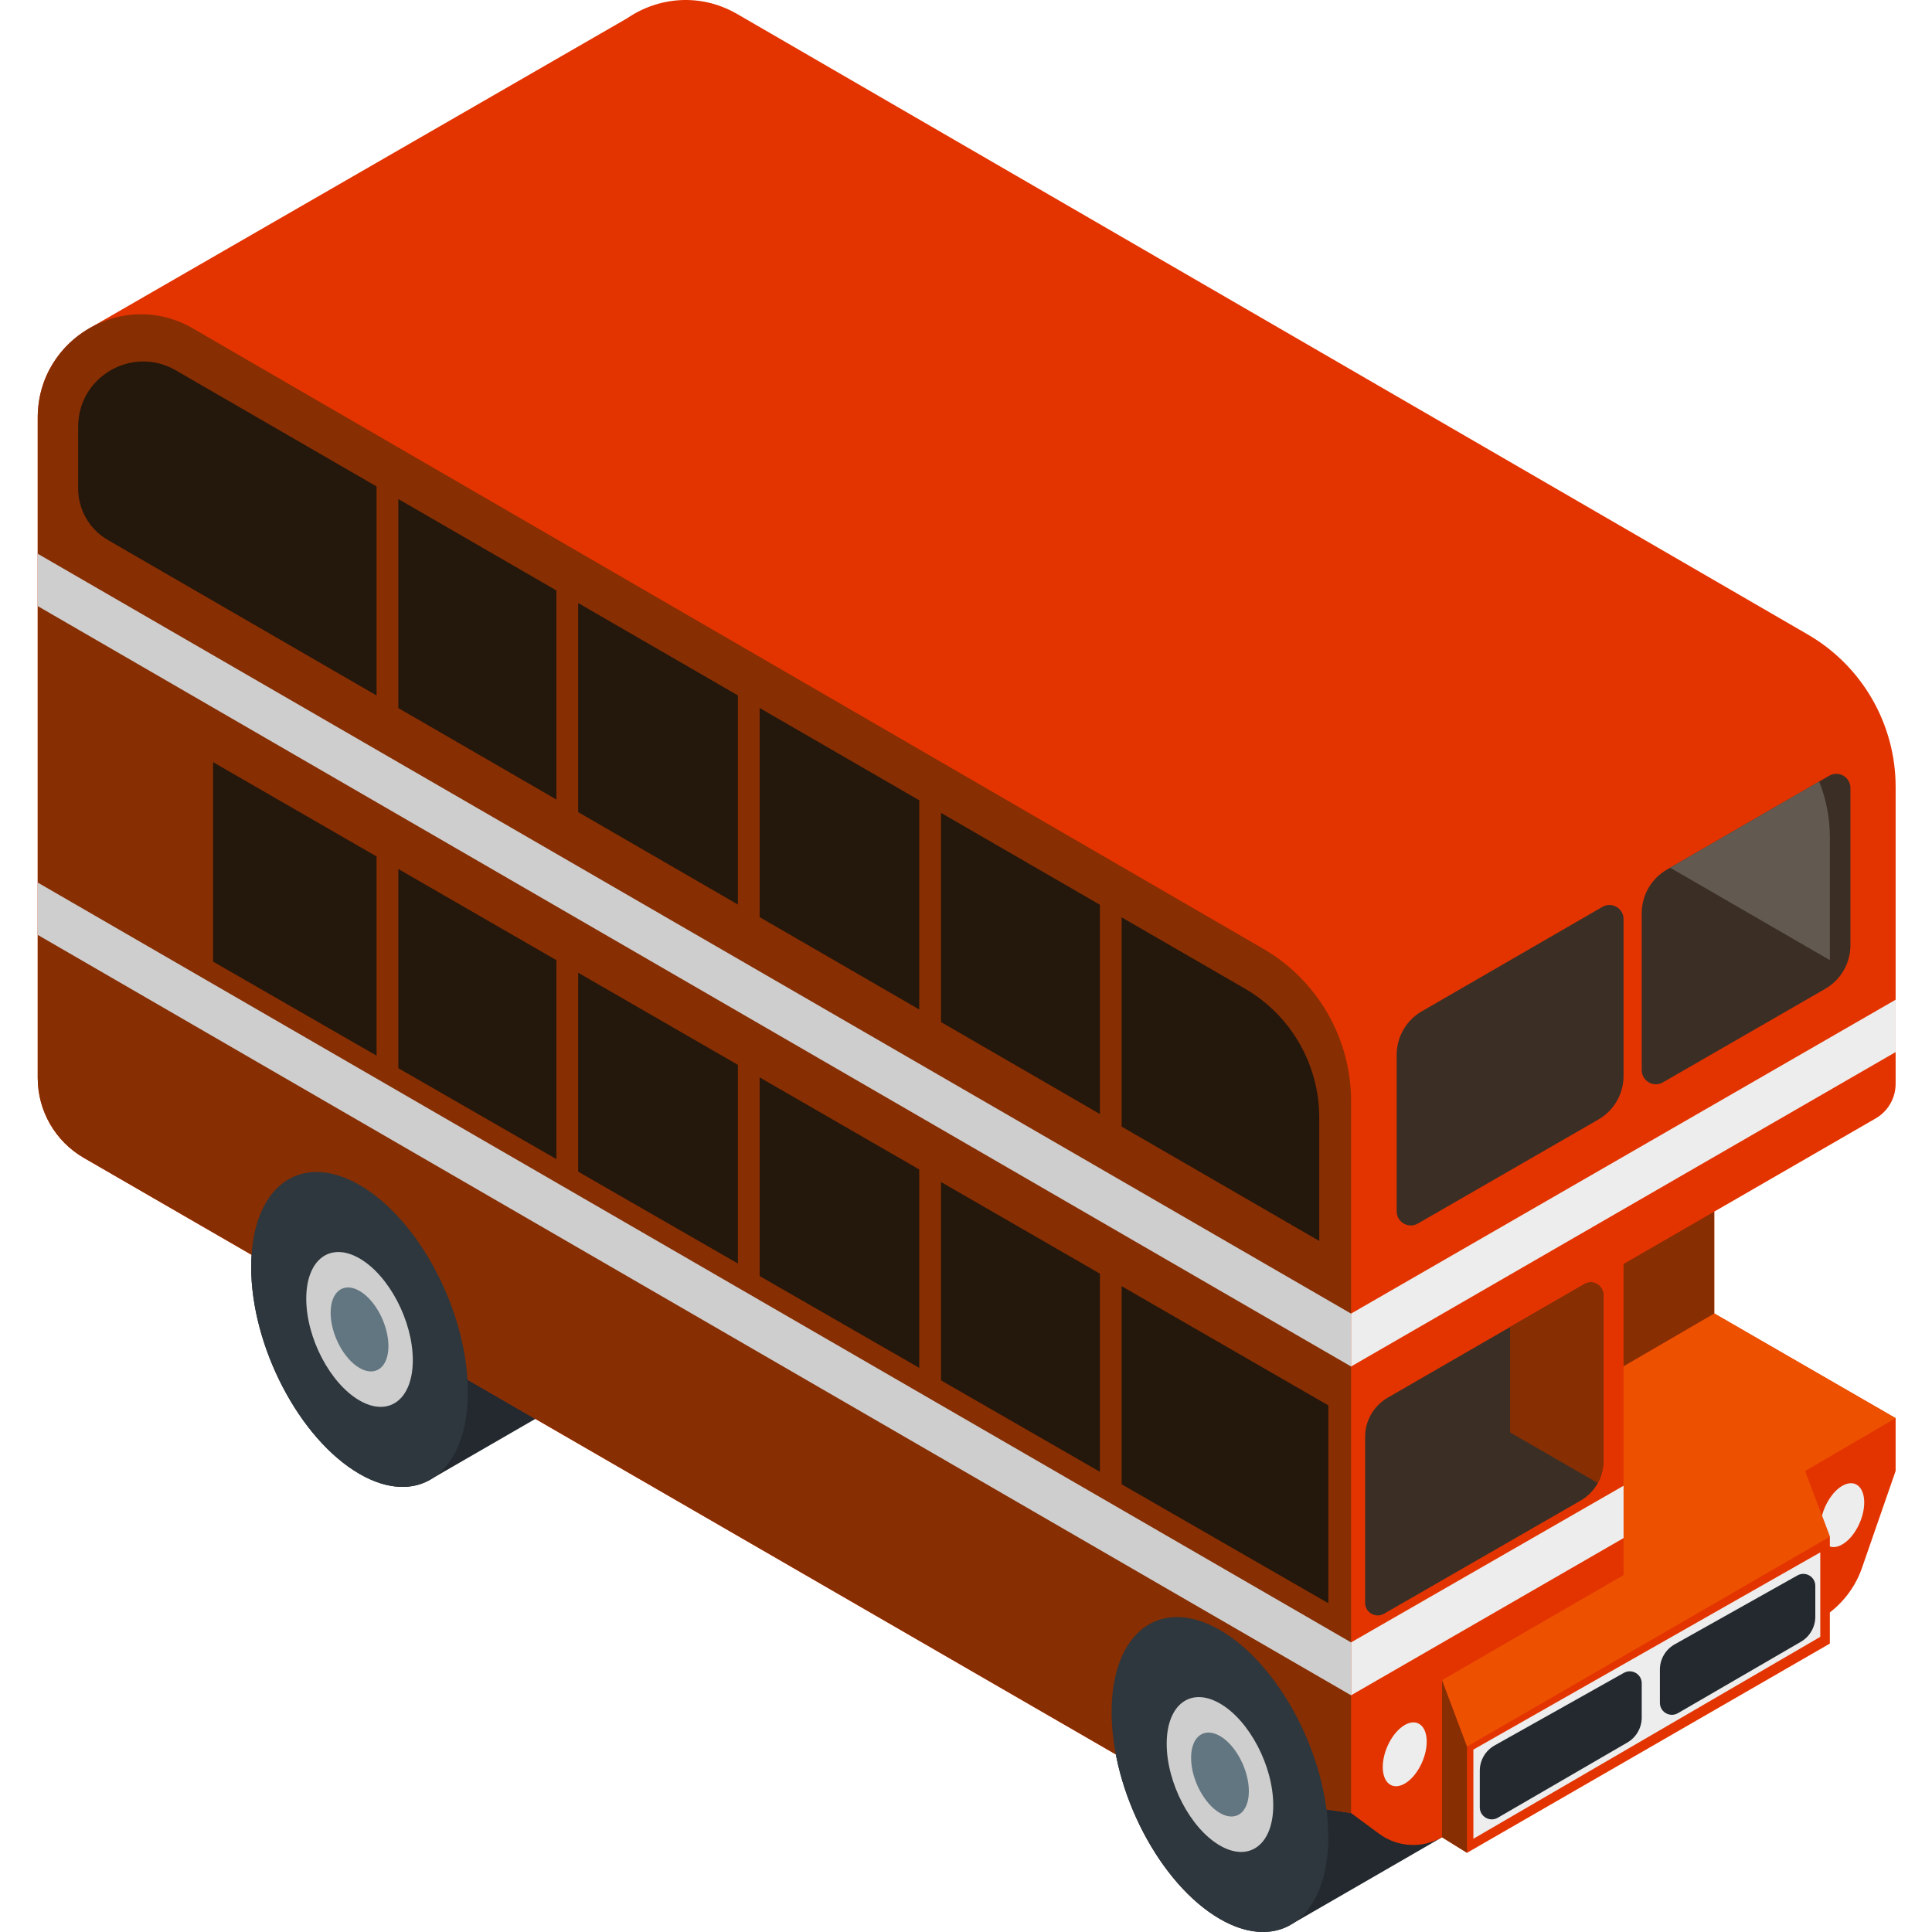 <svg viewBox="-10 0 512 512" xmlns="http://www.w3.org/2000/svg"><path d="m331.391 510.441c.473-.242 40.758-23.543 40.758-23.543l-35.242-24.793c-5.184-12.957-13.816-24.473-23.602-30.121-15.859-9.156-28.715.562-28.715 21.707 0 21.145 12.855 45.707 28.715 54.863 6.855 3.957 13.145 4.383 18.086 1.887zm0 0" fill="#23292e"/><path d="m143.949 369.043-35.051-24.859c-5.184-12.969-13.828-24.5-23.621-30.152-15.855-9.156-28.711.562-28.711 21.707s12.855 45.707 28.711 54.863c7.52 4.34 14.359 4.434 19.477 1.086zm0 0" fill="#23292e"/><path d="m444.293 321.094 42.773-24.699c3.277-1.891 5.297-5.391 5.297-9.176v-78.672c0-16.684-8.898-32.098-23.344-40.438l-283.672-164.406c-9.828-5.676-20.977-4.461-29.172 1.156l-141.895 81.801c-8.289 4.52-14.281 13.227-14.281 24.016v174.996c0 8.746 4.668 16.824 12.246 21.191l287.863 166.402 47.938 7.215 7.434 5.484c4.879 3.598 11.422 3.965 16.668.934l6.609 4.102v.031l96.172-55.465v-8.254c3.902-3.02 6.887-7.102 8.52-11.809l8.914-25.695v-13.98l-48.07-27.754zm0 0" fill="#e33400"/><path d="m41.031 86.984 283.672 164.41c14.445 8.34 23.344 23.754 23.344 40.434v188.652l-47.938-7.215-287.863-166.402c-7.578-4.367-12.246-12.449-12.246-21.191v-174.996c0-21.059 22.797-34.223 41.031-23.691zm0 0" fill="#872e02"/><path d="m478.215 393.766c-2.426 1.402-4.504 4.586-5.379 7.906l2.094 5.562v2.602c.938.316 2.066.164 3.285-.539 3.219-1.859 5.824-6.84 5.824-11.129 0-4.289-2.605-6.258-5.824-4.402zm0 0" fill="#ededed"/><path d="m492.363 375.824-48.07-27.754-24.031 13.992v55.359l-48.113 27.844 6.609 17.594 96.172-55.625-6.555-17.395zm0 0" fill="#ed5100"/><path d="m444.293 348.07v-26.977l-24.031 13.871v27.098zm0 0" fill="#872e02"/><path d="m113.992 368.895c0 21.145-12.855 30.863-28.715 21.707-15.855-9.156-28.711-33.719-28.711-54.863s12.855-30.863 28.711-21.707c15.859 9.156 28.715 33.719 28.715 54.863zm0 0" fill="#2e373d"/><path d="m99.398 360.469c0 10.395-6.324 15.172-14.121 10.672-7.797-4.504-14.117-16.578-14.117-26.977 0-10.395 6.32-15.172 14.117-10.672s14.121 16.578 14.121 26.977zm0 0" fill="#cecece"/><path d="m92.938 356.738c0 5.637-3.43 8.23-7.66 5.789-4.227-2.445-7.656-8.992-7.656-14.633 0-5.637 3.43-8.23 7.656-5.789 4.23 2.441 7.66 8.992 7.66 14.633zm0 0" fill="#627681"/><path d="m342.02 486.848c0 21.145-12.855 30.863-28.715 21.707-15.859-9.156-28.715-33.719-28.715-54.863 0-21.145 12.855-30.863 28.715-21.707 15.859 9.156 28.715 33.719 28.715 54.863zm0 0" fill="#2e373d"/><path d="m327.422 478.418c0 10.398-6.32 15.176-14.117 10.676-7.797-4.504-14.121-16.582-14.121-26.977 0-10.395 6.324-15.176 14.121-10.672 7.797 4.5 14.117 16.578 14.117 26.973zm0 0" fill="#cecece"/><path d="m320.961 474.688c0 5.641-3.43 8.23-7.656 5.789-4.23-2.441-7.656-8.992-7.656-14.629 0-5.641 3.426-8.23 7.656-5.789 4.227 2.441 7.656 8.992 7.656 14.629zm0 0" fill="#627681"/><path d="m378.758 491v-28.141l-6.609-17.594v41.633zm0 0" fill="#872e02"/><path d="m414.902 387.27v-44.078c0-2.57-2.781-4.18-5.012-2.891l-52.129 30.094c-3.707 2.141-5.992 6.102-5.992 10.383v43.984c0 2.57 2.781 4.176 5.008 2.895l52.117-29.996c3.719-2.141 6.008-6.102 6.008-10.391zm0 0" fill="#3b2f25"/><g fill="#24170c"><path d="m95.562 283.078 41.887 24.094v-52.715l-41.887-24.16zm0 0"/><path d="m233.605 309.918-42.285-24.391v52.637l42.285 24.328zm0 0"/><path d="m185.547 282.199-42.324-24.414v52.711l42.324 24.348zm0 0"/><path d="m287.25 340.855v52.496l54.77 31.508v-52.414zm0 0"/><path d="m281.477 337.527-42.094-24.281v52.566l42.094 24.219zm0 0"/><path d="m89.789 226.969-43.316-24.984v52.852l43.316 24.918zm0 0"/><path d="m233.605 212.086-42.285-24.453v55.418l42.285 24.469zm0 0"/><path d="m95.562 187.641 41.887 24.238v-55.402l-41.887-24.223zm0 0"/><path d="m185.547 184.293-42.324-24.477v55.402l42.324 24.488zm0 0"/><path d="m89.789 128.914-53.238-30.789c-11.484-6.621-25.832 1.664-25.832 14.922v16.441c0 5.605 2.988 10.789 7.84 13.598l71.23 41.215zm0 0"/><path d="m319.832 261.949-32.582-18.84v55.449l52.363 30.301v-32.656c0-14.133-7.539-27.191-19.781-34.254zm0 0"/><path d="m281.477 239.77-42.094-24.344v55.434l42.094 24.359zm0 0"/></g><path d="m414.648 240.336-47.852 27.664c-4.125 2.383-6.664 6.781-6.664 11.543v41.473c0 2.879 3.117 4.676 5.609 3.242l47.84-27.566c4.133-2.379 6.68-6.785 6.68-11.555v-41.562c0-2.883-3.121-4.68-5.613-3.238zm0 0" fill="#3b2f25"/><path d="m425.074 242v41.598c0 2.879 3.117 4.676 5.609 3.242l43.027-24.793c4.129-2.379 6.676-6.785 6.676-11.555v-41.68c0-2.879-3.117-4.68-5.613-3.238l-43.035 24.879c-4.125 2.387-6.664 6.785-6.664 11.547zm0 0" fill="#3b2f25"/><path d="m0 146.75 348.047 201.367v14.016l-348.047-201.512zm0 0" fill="#cecece"/><path d="m348.047 348.117 144.316-83.18v13.875l-144.316 83.32zm0 0" fill="#ededed"/><path d="m348.047 435.25 72.215-41.516v13.875l-72.215 41.66zm0 0" fill="#ededed"/><path d="m368.094 461.551c0 4.285-2.609 9.27-5.824 11.125-3.215 1.855-5.824-.113-5.824-4.402 0-4.289 2.609-9.27 5.824-11.129 3.215-1.855 5.824.117 5.824 4.406zm0 0" fill="#ededed"/><path d="m380.461 463.66v23.629l91.93-53.508v-22.387zm0 0" fill="#ededed"/><path d="m420.348 443.324-34.266 19.238c-2.422 1.359-3.922 3.918-3.922 6.695v9.715c0 2.449 2.652 3.973 4.77 2.746l34.324-19.926c2.367-1.371 3.82-3.902 3.82-6.637v-9.062c0-2.426-2.609-3.957-4.727-2.77zm0 0" fill="#23292e"/><path d="m429.891 442.461v8.805c0 2.449 2.652 3.973 4.77 2.746l32.594-18.922c2.363-1.375 3.82-3.902 3.82-6.641v-8.18c0-2.426-2.613-3.953-4.73-2.766l-32.535 18.266c-2.418 1.355-3.918 3.918-3.918 6.691zm0 0" fill="#23292e"/><path d="m414.902 387.27v-44.078c0-2.57-2.781-4.18-5.012-2.891l-19.695 11.367v27.941l23.223 13.406c.953-1.734 1.484-3.699 1.484-5.746zm0 0" fill="#872e02"/><path d="m432.609 229.949 42.32 24.492v-32.66c0-5.105-.996-10.066-2.832-14.66zm0 0" fill="#625951"/><path d="m0 233.887 348.047 201.363v14.02l-348.047-201.512zm0 0" fill="#cecece"/></svg>